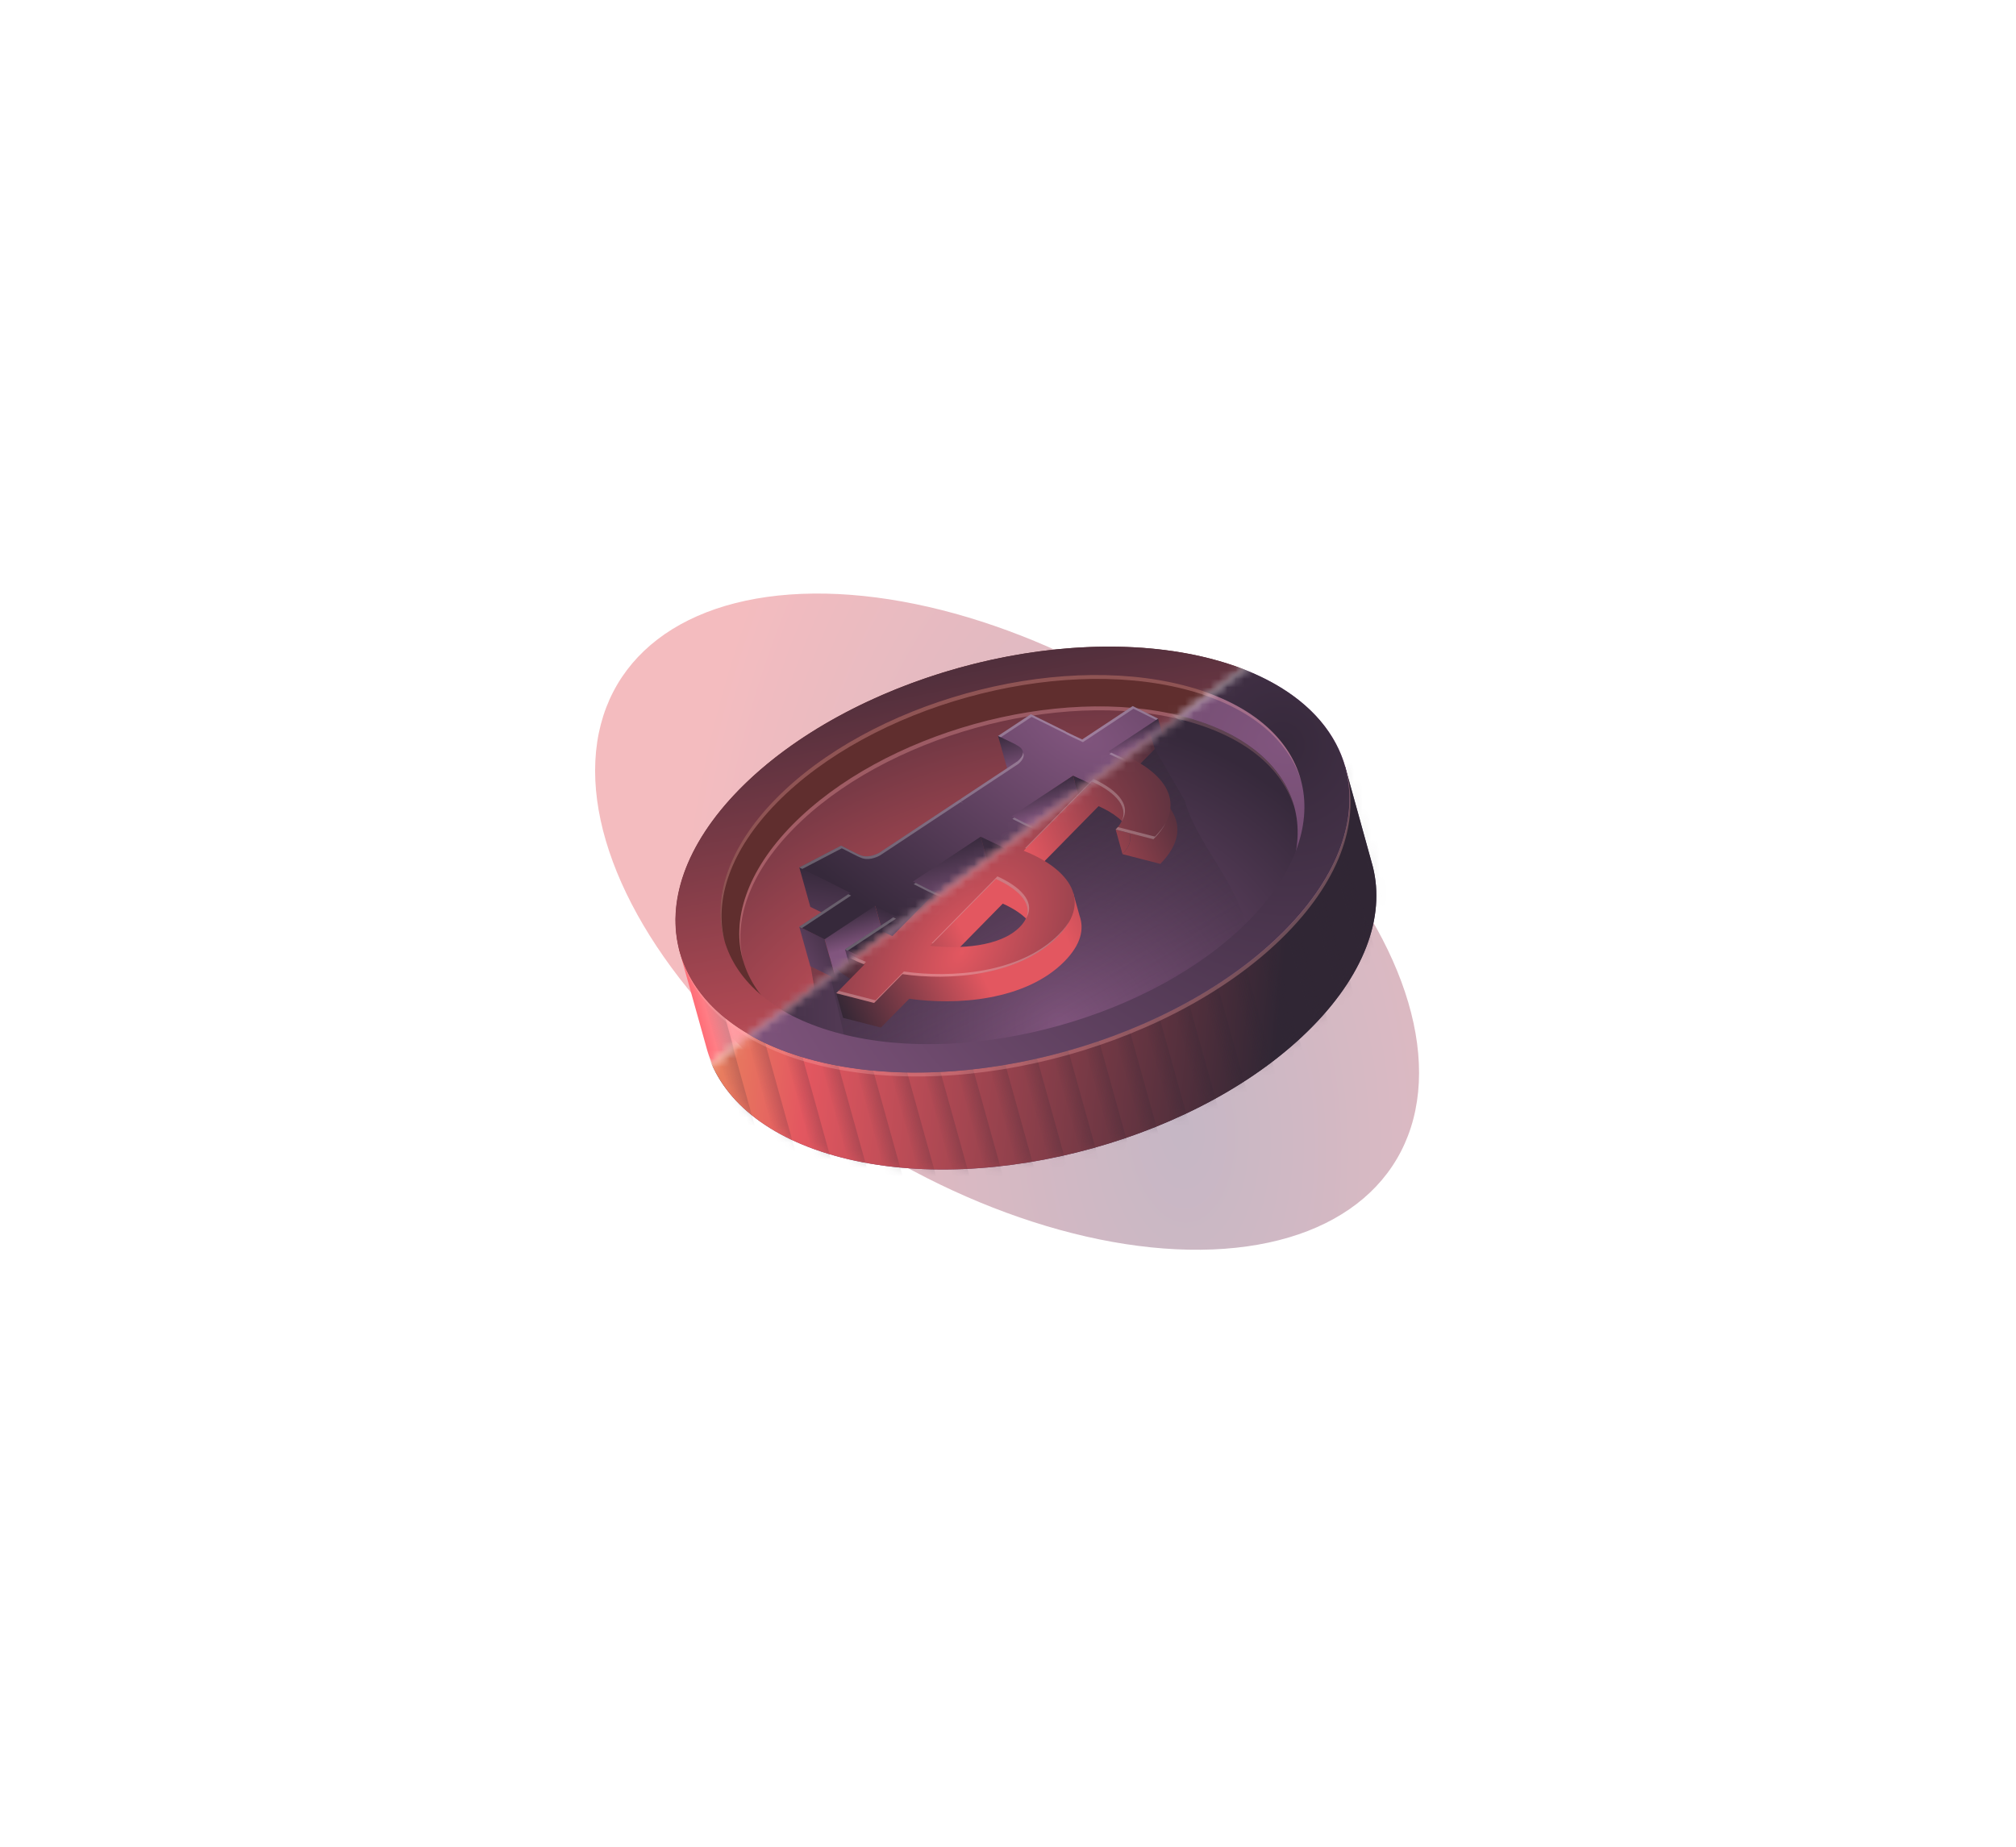 <svg fill="none" height="219" viewBox="0 0 239 219" width="239" xmlns="http://www.w3.org/2000/svg" xmlns:xlink="http://www.w3.org/1999/xlink"><filter id="a" color-interpolation-filters="sRGB" filterUnits="userSpaceOnUse" height="217.84" width="237.703" x=".55" y=".379"><feFlood flood-opacity="0" result="BackgroundImageFix"/><feBlend in="SourceGraphic" in2="BackgroundImageFix" mode="normal" result="shape"/><feGaussianBlur result="effect1_foregroundBlur_1_79" stdDeviation="35"/></filter><filter id="b" color-interpolation-filters="sRGB" filterUnits="userSpaceOnUse" height="30.866" width="66.451" x="87.346" y="83.472"><feFlood flood-opacity="0" result="BackgroundImageFix"/><feBlend in="SourceGraphic" in2="BackgroundImageFix" mode="normal" result="shape"/><feGaussianBlur result="effect1_foregroundBlur_1_79" stdDeviation=".146"/></filter><filter id="c" color-interpolation-filters="sRGB" filterUnits="userSpaceOnUse" height="48.173" width="80.081" x="80.363" y="79.753"><feFlood flood-opacity="0" result="BackgroundImageFix"/><feBlend in="SourceGraphic" in2="BackgroundImageFix" mode="normal" result="shape"/><feGaussianBlur result="effect1_foregroundBlur_1_79" stdDeviation=".146"/></filter><filter id="d" color-interpolation-filters="sRGB" filterUnits="userSpaceOnUse" height="29.547" width="48.498" x="94.481" y="83.456"><feFlood flood-opacity="0" result="BackgroundImageFix"/><feBlend in="SourceGraphic" in2="BackgroundImageFix" mode="normal" result="shape"/><feGaussianBlur result="effect1_foregroundBlur_1_79" stdDeviation=".136"/></filter><filter id="e" color-interpolation-filters="sRGB" filterUnits="userSpaceOnUse" height="31.358" width="66.895" x="87.078" y="83.247"><feFlood flood-opacity="0" result="BackgroundImageFix"/><feBlend in="SourceGraphic" in2="BackgroundImageFix" mode="normal" result="shape"/><feGaussianBlur result="effect1_foregroundBlur_1_79" stdDeviation=".26"/></filter><filter id="f" color-interpolation-filters="sRGB" filterUnits="userSpaceOnUse" height="48.643" width="80.532" x="80.096" y="79.526"><feFlood flood-opacity="0" result="BackgroundImageFix"/><feBlend in="SourceGraphic" in2="BackgroundImageFix" mode="normal" result="shape"/><feGaussianBlur result="effect1_foregroundBlur_1_79" stdDeviation=".26"/></filter><filter id="g" color-interpolation-filters="sRGB" filterUnits="userSpaceOnUse" height="34.023" width="42.694" x="95.994" y="85.391"><feFlood flood-opacity="0" result="BackgroundImageFix"/><feBlend in="SourceGraphic" in2="BackgroundImageFix" mode="normal" result="shape"/><feGaussianBlur result="effect1_foregroundBlur_1_79" stdDeviation=".242"/></filter><radialGradient id="h" cx="0" cy="0" gradientTransform="matrix(-28.591 49.28 -127.322 -73.869 73.778 36.94)" gradientUnits="userSpaceOnUse" r="1"><stop offset="0" stop-color="#6f4b6e"/><stop offset=".938" stop-color="#e35760"/></radialGradient><linearGradient id="i" gradientUnits="userSpaceOnUse" x1="168.425" x2="84.025" y1="105.054" y2="127.897"><stop offset="0" stop-color="#66536e"/><stop offset=".312" stop-color="#302634"/><stop offset=".589" stop-color="#c44b53"/><stop offset=".793" stop-color="#ff656f"/><stop offset=".952" stop-color="#ff9da3"/><stop offset="1" stop-color="#ff656f"/></linearGradient><linearGradient id="j"><stop offset="0" stop-color="#302634"/><stop offset="1" stop-color="#302634" stop-opacity="0"/></linearGradient><linearGradient id="k" gradientUnits="userSpaceOnUse" x1="2.022" x2="-.135" xlink:href="#j" y1="19.348" y2="19.346"/><linearGradient id="l" gradientUnits="userSpaceOnUse" x1="2.022" x2="-.135" xlink:href="#j" y1="15.893" y2="15.891"/><linearGradient id="m"><stop offset="0" stop-color="#e35760"/><stop offset="1" stop-color="#302634"/></linearGradient><radialGradient id="n" cx="0" cy="0" gradientTransform="matrix(-27.826 -75.802 62.933 -23.103 37.063 49.851)" gradientUnits="userSpaceOnUse" r="1" xlink:href="#m"/><linearGradient id="o"><stop offset="0" stop-color="#362a39"/><stop offset="1" stop-color="#362a39" stop-opacity="0"/></linearGradient><linearGradient id="p" gradientUnits="userSpaceOnUse" x1="123.496" x2="135.929" xlink:href="#o" y1="95.598" y2="118.056"/><linearGradient id="q" gradientUnits="userSpaceOnUse" x1="120.453" x2="107.277" xlink:href="#m" y1="133.963" y2="68.064"/><linearGradient id="r"><stop offset=".125" stop-color="#36293b"/><stop offset="1" stop-color="#81557e"/></linearGradient><linearGradient id="s" gradientUnits="userSpaceOnUse" x1="97.472" x2="95.104" xlink:href="#r" y1="100.822" y2="117.815"/><linearGradient id="t"><stop offset=".112" stop-color="#36293b"/><stop offset=".572" stop-color="#81557e"/></linearGradient><linearGradient id="u" gradientUnits="userSpaceOnUse" x1="100.142" x2="102.681" xlink:href="#t" y1="107" y2="116.13"/><linearGradient id="v"><stop offset="0" stop-color="#36293b"/><stop offset="1" stop-color="#81557e"/></linearGradient><linearGradient id="w" gradientUnits="userSpaceOnUse" x1="101.441" x2="91.332" xlink:href="#v" y1="111.364" y2="117.424"/><linearGradient id="x" gradientUnits="userSpaceOnUse" x1="104.706" x2="102.53" xlink:href="#r" y1="106.401" y2="114.394"/><linearGradient id="y" gradientUnits="userSpaceOnUse" x1="105.552" x2="108.125" xlink:href="#t" y1="109.651" y2="118.906"/><linearGradient id="z" gradientUnits="userSpaceOnUse" x1="106.862" x2="96.737" xlink:href="#v" y1="114.035" y2="120.104"/><linearGradient id="A" gradientUnits="userSpaceOnUse" x1="130.633" x2="144.745" y1="107.695" y2="103.751"><stop offset=".026" stop-color="#372a3c"/><stop offset=".263" stop-color="#372a3c"/><stop offset=".483" stop-color="#6f4a6e"/><stop offset=".934" stop-color="#462f45"/><stop offset="1" stop-color="#372a3c"/></linearGradient><linearGradient id="B" gradientUnits="userSpaceOnUse" x1="111.769" x2="136.657" y1="119.158" y2="112.202"><stop offset=".026" stop-color="#372a3c"/><stop offset=".263" stop-color="#372a3c"/><stop offset=".593" stop-color="#6f4a6e"/><stop offset=".934" stop-color="#462f45"/><stop offset="1" stop-color="#372a3c"/></linearGradient><linearGradient id="C" gradientUnits="userSpaceOnUse" x1="138.808" x2="141.176" xlink:href="#t" y1="87.732" y2="96.247"/><linearGradient id="D" gradientUnits="userSpaceOnUse" x1="132.798" x2="134.52" xlink:href="#t" y1="85.566" y2="91.759"/><linearGradient id="E"><stop offset=".112" stop-color="#36293b"/><stop offset=".897" stop-color="#81557e"/></linearGradient><linearGradient id="F" gradientUnits="userSpaceOnUse" x1="120.253" x2="121.98" xlink:href="#E" y1="85.811" y2="92.023"/><linearGradient id="G" gradientUnits="userSpaceOnUse" x1="111.408" x2="114.212" xlink:href="#E" y1="99.015" y2="109.098"/><linearGradient id="H" gradientUnits="userSpaceOnUse" x1="118.598" x2="112.356" xlink:href="#r" y1="96.421" y2="117.337"/><linearGradient id="I" gradientUnits="userSpaceOnUse" x1="122.386" x2="124.861" xlink:href="#t" y1="91.986" y2="100.886"/><linearGradient id="J" gradientUnits="userSpaceOnUse" x1="129.099" x2="124.56" xlink:href="#r" y1="90.081" y2="106.016"/><linearGradient id="K"><stop offset="0" stop-color="#81557e"/><stop offset="1" stop-color="#36293b"/></linearGradient><radialGradient id="L" cx="0" cy="0" gradientTransform="matrix(-16.674 26.663 -54.969 -34.376 127.666 86.707)" gradientUnits="userSpaceOnUse" r="1" xlink:href="#K"/><linearGradient id="M" gradientUnits="userSpaceOnUse" x1="168.366" x2="83.937" y1="105.07" y2="127.804"><stop offset="0" stop-color="#66536e"/><stop offset=".312" stop-color="#302634"/><stop offset=".58" stop-color="#594163"/><stop offset=".793" stop-color="#6f4a6e"/><stop offset=".952" stop-color="#7a5178"/><stop offset="1" stop-color="#332837"/></linearGradient><linearGradient id="N" gradientUnits="userSpaceOnUse" x1="49.912" x2="170.568" y1="134.287" y2="145.623"><stop offset="0" stop-color="#fbff5c"/><stop offset=".37" stop-color="#e35760"/><stop offset=".825" stop-color="#302634"/></linearGradient><linearGradient id="O" gradientUnits="userSpaceOnUse" x1="83.841" x2="81.684" xlink:href="#j" y1="132.397" y2="132.395"/><linearGradient id="P" gradientUnits="userSpaceOnUse" x1="89.44" x2="87.283" xlink:href="#j" y1="134.809" y2="134.808"/><linearGradient id="Q" gradientUnits="userSpaceOnUse" x1="93.122" x2="90.965" xlink:href="#j" y1="133.786" y2="133.784"/><linearGradient id="R" gradientUnits="userSpaceOnUse" x1="96.805" x2="94.647" xlink:href="#j" y1="132.762" y2="132.76"/><linearGradient id="S" gradientUnits="userSpaceOnUse" x1="100.487" x2="98.33" xlink:href="#j" y1="131.738" y2="131.736"/><linearGradient id="T" gradientUnits="userSpaceOnUse" x1="104.17" x2="102.013" xlink:href="#j" y1="130.713" y2="130.711"/><linearGradient id="U" gradientUnits="userSpaceOnUse" x1="107.851" x2="105.694" xlink:href="#j" y1="129.689" y2="129.687"/><linearGradient id="V" gradientUnits="userSpaceOnUse" x1="111.534" x2="109.377" xlink:href="#j" y1="128.666" y2="128.664"/><linearGradient id="W" gradientUnits="userSpaceOnUse" x1="115.217" x2="113.059" xlink:href="#j" y1="127.641" y2="127.64"/><linearGradient id="X" gradientUnits="userSpaceOnUse" x1="118.899" x2="116.742" xlink:href="#j" y1="126.617" y2="126.615"/><linearGradient id="Y" gradientUnits="userSpaceOnUse" x1="122.583" x2="120.426" xlink:href="#j" y1="125.593" y2="125.591"/><linearGradient id="Z" gradientUnits="userSpaceOnUse" x1="126.265" x2="124.107" xlink:href="#j" y1="124.569" y2="124.567"/><linearGradient id="aa" gradientUnits="userSpaceOnUse" x1="129.946" x2="127.789" xlink:href="#j" y1="123.546" y2="123.544"/><linearGradient id="ab" gradientUnits="userSpaceOnUse" x1="133.629" x2="131.472" xlink:href="#j" y1="122.52" y2="122.519"/><linearGradient id="ac" gradientUnits="userSpaceOnUse" x1="137.312" x2="135.154" xlink:href="#j" y1="121.497" y2="121.495"/><linearGradient id="ad" gradientUnits="userSpaceOnUse" x1="140.994" x2="138.837" xlink:href="#j" y1="120.472" y2="120.471"/><linearGradient id="ae" gradientUnits="userSpaceOnUse" x1="144.676" x2="142.519" xlink:href="#j" y1="119.449" y2="119.447"/><linearGradient id="af" gradientUnits="userSpaceOnUse" x1="148.359" x2="146.202" xlink:href="#j" y1="118.424" y2="118.422"/><linearGradient id="ag" gradientUnits="userSpaceOnUse" x1="152.042" x2="149.884" xlink:href="#j" y1="117.4" y2="117.398"/><linearGradient id="ah" gradientUnits="userSpaceOnUse" x1="155.724" x2="153.566" xlink:href="#j" y1="116.377" y2="116.375"/><linearGradient id="ai" gradientUnits="userSpaceOnUse" x1="159.406" x2="157.249" xlink:href="#j" y1="115.352" y2="115.351"/><linearGradient id="aj" gradientUnits="userSpaceOnUse" x1="160.661" x2="158.503" xlink:href="#j" y1="109.974" y2="109.973"/><radialGradient id="ak" cx="0" cy="0" gradientTransform="matrix(-29.815 55.572 -95.728 -51.359 48.68 8.909)" gradientUnits="userSpaceOnUse" r="1" xlink:href="#K"/><radialGradient id="al" cx="0" cy="0" gradientTransform="matrix(-40.446 -34.457 21.2 -24.886 45.091 45.007)" gradientUnits="userSpaceOnUse" r="1" xlink:href="#K"/><linearGradient id="am" gradientUnits="userSpaceOnUse" x1="123.465" x2="135.892" xlink:href="#o" y1="95.609" y2="118.061"/><radialGradient id="an" cx="0" cy="0" gradientTransform="matrix(-67.832 32.212 -33.862 -71.307 151.968 88.245)" gradientUnits="userSpaceOnUse" r="1" xlink:href="#v"/><linearGradient id="ao" gradientUnits="userSpaceOnUse" x1="144.215" x2="97.661" y1="94.781" y2="116.616"><stop offset="0" stop-color="#302634"/><stop offset=".45" stop-color="#e35760"/><stop offset=".66" stop-color="#e35760"/><stop offset="1" stop-color="#302634"/></linearGradient><radialGradient id="ap" cx="0" cy="0" gradientTransform="matrix(26.45 -37.649 22.293 15.662 114.036 112.878)" gradientUnits="userSpaceOnUse" r="1" xlink:href="#m"/><mask id="aq" height="95" maskUnits="userSpaceOnUse" width="104" x="47" y="37"><path d="m77.08 131.519-29.485-28.933 63.377-64.586 39.664 38.922z" fill="#d9d9d9"/></mask><mask id="ar" height="49" maskUnits="userSpaceOnUse" width="84" x="80" y="90"><path d="m99.844 137.241c17.892 4.592 42.88-2.357 55.809-15.52 6.55-6.669 8.75-13.653 6.999-19.518l-3.131-11.256-79.064 21.492 3.402 12.171c1.705 5.713 7.156 10.365 15.985 12.631z" fill="#b81a24"/></mask><mask id="as" height="95" maskUnits="userSpaceOnUse" width="104" x="77" y="76"><path d="m150.699 76.984 29.485 28.933-63.377 64.586-39.665-38.922z" fill="#d9d9d9"/></mask><mask id="at" height="49" maskUnits="userSpaceOnUse" width="84" x="80" y="90"><path d="m99.77 137.262c17.881 4.595 42.868-2.354 55.809-15.52 6.556-6.671 8.763-13.657 7.021-19.525l-3.117-11.26-79.064 21.493 3.386 12.175c1.697 5.715 7.142 10.369 15.964 12.637z" fill="#b81a24"/></mask><g filter="url(#a)"><ellipse cx="45.186" cy="43.11" fill="url(#h)" fill-opacity=".4" rx="45.186" ry="43.11" transform="matrix(.508 .861 -1 .01 139.547 69.955)"/></g><g mask="url(#aq)"><path d="m99.844 137.242c17.893 4.592 42.88-2.357 55.81-15.52 6.55-6.669 8.749-13.653 6.999-19.518l-3.131-11.256-79.064 21.492 3.402 12.171c1.705 5.713 7.156 10.365 15.985 12.631z" fill="url(#i)"/><g fill-opacity=".2" mask="url(#ar)"><path d="m0 0h1.911v40.061h-1.911z" fill="url(#k)" transform="matrix(.963 -.268 .269 .963 81.857 113.039)"/><g fill="url(#l)"><path d="m0 0h1.911v32.907h-1.911z" transform="matrix(.963 -.268 .269 .963 87.464 118.905)"/><path d="m0 0h1.911v32.907h-1.911z" transform="matrix(.963 -.268 .269 .963 91.147 117.881)"/><path d="m0 0h1.911v32.907h-1.911z" transform="matrix(.963 -.268 .269 .963 94.828 116.856)"/><path d="m0 0h1.911v32.907h-1.911z" transform="matrix(.963 -.268 .269 .963 98.511 115.832)"/><path d="m0 0h1.911v32.907h-1.911z" transform="matrix(.963 -.268 .269 .963 102.194 114.809)"/><path d="m0 0h1.911v32.907h-1.911z" transform="matrix(.963 -.268 .269 .963 105.877 113.785)"/><path d="m0 0h1.911v32.907h-1.911z" transform="matrix(.963 -.268 .269 .963 109.559 112.761)"/><path d="m0 0h1.911v32.907h-1.911z" transform="matrix(.963 -.268 .269 .963 113.241 111.737)"/><path d="m0 0h1.911v32.907h-1.911z" transform="matrix(.963 -.268 .269 .963 116.924 110.713)"/><path d="m0 0h1.911v32.907h-1.911z" transform="matrix(.963 -.268 .269 .963 120.606 109.689)"/><path d="m0 0h1.911v32.907h-1.911z" transform="matrix(.963 -.268 .269 .963 124.29 108.664)"/><path d="m0 0h1.911v32.907h-1.911z" transform="matrix(.963 -.268 .269 .963 127.97 107.64)"/><path d="m0 0h1.911v32.907h-1.911z" transform="matrix(.963 -.268 .269 .963 131.654 106.617)"/><path d="m0 0h1.911v32.907h-1.911z" transform="matrix(.963 -.268 .269 .963 135.336 105.592)"/><path d="m0 0h1.911v32.907h-1.911z" transform="matrix(.963 -.268 .269 .963 139.018 104.568)"/><path d="m0 0h1.911v32.907h-1.911z" transform="matrix(.963 -.268 .269 .963 142.701 103.544)"/><path d="m0 0h1.911v32.907h-1.911z" transform="matrix(.963 -.268 .269 .963 146.384 102.519)"/><path d="m0 0h1.911v32.907h-1.911z" transform="matrix(.963 -.268 .269 .963 150.065 101.495)"/></g></g><circle cx="33.428" cy="33.428" fill="#602e2e" r="33.428" transform="matrix(.969 .249 -.7 .713 111.062 69.775)"/><ellipse cx="27.672" cy="27.724" fill="url(#n)" rx="27.672" ry="27.724" transform="matrix(.969 .249 -.7 .713 113.348 78.05)"/><g filter="url(#b)"><path clip-rule="evenodd" d="m153.504 95.819c-1.419-4.717-5.923-8.554-13.209-10.424-14.811-3.801-35.511 1.968-46.235 12.885-5.278 5.373-7.155 10.992-5.936 15.766-1.465-4.871.36-10.679 5.808-16.226 10.724-10.917 31.424-16.686 46.235-12.885 7.522 1.93 12.078 5.958 13.337 10.884z" fill="#ffadad" fill-opacity=".3" fill-rule="evenodd"/></g><path d="m97.832 124.697-1.75-10.244 13.139-5.312 6.274-11.881 11.753-4.395 16.879-.189c1.46 5.225 2.835 12.164 3.917 18.057-28.081 21.499-38.414 14.382-50.212 13.964z" fill="url(#p)" fill-opacity=".5"/><path d="m152.445 110.239c-12.93 13.164-37.917 20.112-55.809 15.52-17.893-4.592-21.915-18.985-8.985-32.149 12.931-13.164 37.917-20.112 55.81-15.52 17.892 4.592 21.915 18.986 8.985 32.149zm-60.469-15.519c-11.204 11.406-7.718 23.878 7.786 27.857 15.504 3.979 37.154-2.042 48.358-13.448 11.204-11.406 7.718-23.878-7.785-27.857-15.504-3.979-37.154 2.042-48.358 13.448z" fill="url(#q)"/><g filter="url(#c)"><path clip-rule="evenodd" d="m96.637 125.759c17.892 4.592 42.879-2.356 55.809-15.52 6.385-6.5 8.636-13.3 7.124-19.072 1.758 5.868-.44 12.858-6.995 19.531-12.93 13.164-37.917 20.112-55.81 15.52-9.057-2.324-14.56-7.16-16.11-13.077 1.709 5.708 7.159 10.354 15.981 12.618zm-10.712-14.085c-1.539-5.091.361-11.16 6.053-16.954 11.204-11.406 32.854-17.427 48.358-13.448 7.863 2.018 12.635 6.221 13.967 11.362-1.491-4.931-6.21-8.945-13.838-10.903-15.504-3.979-37.155 2.042-48.358 13.448-5.521 5.621-7.475 11.501-6.181 16.495z" fill="#ffadad" fill-opacity=".3" fill-rule="evenodd"/></g><path d="m94.761 102.865 1.306 4.673 2.764 1.367 3.114-3.479c-.486-.247-.926-.474-.926-.474z" fill="url(#s)"/><path d="m99.07 116.054 5.993-3.965-.425-1.521-.904-3.232-5.989 3.979z" fill="url(#u)"/><path d="m96.061 114.565 3.008 1.49-1.325-4.74-2.988-1.417z" fill="url(#w)"/><path d="m103.734 107.336 2.751 1.142c-.195.52-.491 1.299-.763 2.003l-1.084.087z" fill="url(#x)"/><path d="m104.424 118.84 6.153-4.03-1.344-4.83-6.115 4.186z" fill="url(#y)"/><path d="m101.475 117.243 3.012 1.491-1.307-4.675-3.013-1.493z" fill="url(#z)"/><path d="m130.445 107.022c2.824.15 5.812-.565 8.715-2.782l.001.001c1.852-1.411 2.486-2.704 2.284-3.904l-1.342-4.799-2.076.997-3.864 3.618-5.062 2.059z" fill="url(#A)"/><path d="m110.532 114.734c5.415 2.273 10.504 3.005 16.696-.585 3.494-2.025 4.672-3.74 4.364-5.265l-1.407-5.036-7.754 4.33-6.703 1.474-6.54.252z" fill="url(#B)"/><path d="m142.705 87.892 1.308 4.68-4.895 3.24-2.116-2.084-.937-1.615.59-.482z" fill="url(#C)"/><path d="m137.292 85.221 1.305 4.671-7.216 1.293-2.216-1.706c1.032-.635 3.154-1.939 3.386-2.071.232-.132 3.257-1.513 4.741-2.188z" fill="url(#D)"/><path d="m123.519 89.366-3.892 2.577-1.31-4.685 4.835 1.352z" fill="url(#F)"/><path d="m109.539 109.205 8.025-5.311-1.327-4.748-8.252 5.28z" fill="url(#G)"/><path d="m118.314 104.249c-.29-.134-.546-.252-.751-.354l-1.402-5.018 6.75 2.121-.147 5.93c-1.118-1.137-3.133-2.07-4.449-2.678z" fill="url(#H)"/><path d="m128.514 96.646-1.313-4.698-8.295 5.366 3.951 3.076z" fill="url(#I)"/><path d="m133.062 95.853c.068.242-.975 1.655-1.506 2.331l-3.041-1.537-1.314-4.699 2.575 1.046 2.263.974c.313.528.956 1.643 1.023 1.886z" fill="url(#J)"/><path clip-rule="evenodd" d="m137.854 99.566c3.973-3.027 2.341-5.509-1.134-7.705l5.988-3.963-3.013-1.49-5.831 3.859c-.79-.392-1.619-.779-2.442-1.165l5.869-3.884-3.01-1.49-5.987 3.962c-.668-.312-1.323-.619-1.948-.928l.018-.013-4.152-2.057-3.892 2.577s2.275 1.067 2.188 1.081c1.22.604.761 1.368.136 1.914l-6.822 4.515c.084.042.189.099.293.174l-.317-.157-9.559 6.325c-.518.281-1.484.659-2.339.239-.002.046-2.188-1.084-2.188-1.084l-4.952 2.586 3.921 1.939c.442.22.875.44 1.302.659h0c.277.141.552.282.826.42l-6.055 4.01 3.008 1.489 5.994-3.966c.804.422 1.596.823 2.377 1.209l-5.966 3.947 3.012 1.49 6.046-4.001c5.415 2.273 10.504 3.005 16.696-.585 4.989-2.891 5.256-5.151 3.218-7.127 2.824.151 5.812-.564 8.715-2.781zm-17.165 6.486c-4.153 2.75-9.455.021-11.878-1.227-.217-.112-.411-.212-.579-.295l8.025-5.31c.205.102.461.22.752.354 2.598 1.203 7.925 3.668 3.681 6.478zm-.269-9.014c2.017 1.046 6.415 3.325 10.19.827 3.862-2.555-.594-4.599-2.769-5.598-.245-.112-.461-.211-.633-.296l-7.277 4.817c.141.07.305.155.489.25z" fill="url(#L)" fill-rule="evenodd"/><g filter="url(#d)"><path clip-rule="evenodd" d="m129.451 102.674c-.075-.003-.149-.006-.224-.01.504.488.866.993 1.052 1.521-.112-.525-.399-1.027-.828-1.511zm-28.96 10.057 5.73-3.792c-.108-.053-.216-.107-.324-.161l-5.731 3.792zm-5.413-2.68-.325-.16 5.823-3.856c.108.054.215.108.322.162zm.039-7.012 4.684-2.446s2.186 1.131 2.189 1.084c.854.421 1.82.042 2.339-.239l9.558-6.324.317.157c-.103-.075-.209-.132-.292-.174l6.821-4.515c.443-.388.803-.885.54-1.357.01.371-.284.739-.629 1.04l-6.822 4.515c.084.042.189.099.293.174l-.317-.157-9.559 6.325c-.518.281-1.484.659-2.339.239-.002.046-2.188-1.084-2.188-1.084l-4.952 2.586zm23.534-15.614 3.65-2.417 4.152 2.057-.018.013c.625.309 1.28.616 1.948.928l5.987-3.962 2.686 1.329.235-.156-3.01-1.49-5.987 3.962c-.668-.312-1.323-.619-1.948-.928l.018-.013-4.152-2.057-3.893 2.577s.133.062.332.156zm13.103 1.832-.243.161c.824.385 1.652.773 2.443 1.165l5.83-3.859 2.688 1.33.236-.156-3.013-1.49-5.831 3.859c-.684-.339-1.396-.675-2.11-1.009zm5.253 2.789-.198.131c1.653 1.045 2.889 2.154 3.303 3.356-.275-1.253-1.457-2.405-3.105-3.487zm-28.196 12.779c2.423 1.248 7.725 3.977 11.878 1.227l.001.001c1.299-.861 1.701-1.689 1.56-2.458.325.857.009 1.794-1.47 2.774h-.001c-4.154 2.75-9.455.02-11.879-1.228-.217-.111-.411-.211-.579-.294l.233-.154c.082.042.167.086.257.132zm21.799-6.96c-3.775 2.498-8.173.218-10.19-.827-.058-.03-.114-.059-.168-.087l-.232.153c.142.07.306.155.489.25 2.018 1.046 6.416 3.325 10.191.827 1.423-.942 1.716-1.814 1.41-2.59.118.694-.267 1.458-1.5 2.274z" fill="#fff" fill-opacity=".25" fill-rule="evenodd"/></g></g><g mask="url(#as)"><path d="m99.77 137.263c17.881 4.595 42.868-2.354 55.809-15.52 6.556-6.67 8.763-13.657 7.021-19.524l-3.117-11.261-79.064 21.492 3.386 12.175c1.697 5.715 7.142 10.37 15.964 12.637z" fill="url(#M)"/><path d="m99.77 137.263c17.881 4.595 42.868-2.354 55.809-15.52 6.556-6.67 8.763-13.657 7.021-19.524l-3.117-11.261-79.064 21.492 3.386 12.175c1.697 5.715 7.142 10.37 15.964 12.637z" fill="url(#N)"/><g fill-opacity=".2" mask="url(#at)"><path d="m81.819 113.051h1.911v40.058h-1.911z" fill="url(#O)" transform="matrix(.963 -.268 .268 .963 -27.298 26.055)"/><path d="m87.418 118.918h1.911v32.905h-1.911z" fill="url(#P)" transform="matrix(.963 -.268 .268 .963 -28.665 27.77)"/><path d="m91.1 117.895h1.911v32.905h-1.911z" fill="url(#Q)" transform="matrix(.963 -.268 .268 .963 -28.257 28.719)"/><path d="m94.782 116.87h1.911v32.905h-1.911z" fill="url(#R)" transform="matrix(.963 -.268 .268 .963 -27.847 29.668)"/><path d="m98.465 115.847h1.911v32.905h-1.911z" fill="url(#S)" transform="matrix(.963 -.268 .268 .963 -27.439 30.617)"/><path d="m102.148 114.821h1.911v32.905h-1.911z" fill="url(#T)" transform="matrix(.963 -.268 .268 .963 -27.029 31.566)"/><path d="m105.829 113.798h1.911v32.905h-1.911z" fill="url(#U)" transform="matrix(.963 -.268 .268 .963 -26.62 32.515)"/><path d="m109.512 112.774h1.911v32.905h-1.911z" fill="url(#V)" transform="matrix(.963 -.268 .268 .963 -26.211 33.464)"/><path d="m113.194 111.75h1.911v32.905h-1.911z" fill="url(#W)" transform="matrix(.963 -.268 .268 .963 -25.802 34.414)"/><path d="m116.877 110.726h1.911v32.905h-1.911z" fill="url(#X)" transform="matrix(.963 -.268 .268 .963 -25.393 35.363)"/><path d="m120.561 109.701h1.911v32.905h-1.911z" fill="url(#Y)" transform="matrix(.963 -.268 .268 .963 -24.984 36.312)"/><path d="m124.242 108.678h1.911v32.905h-1.911z" fill="url(#Z)" transform="matrix(.963 -.268 .268 .963 -24.575 37.261)"/><path d="m127.924 107.654h1.911v32.905h-1.911z" fill="url(#aa)" transform="matrix(.963 -.268 .268 .963 -24.166 38.21)"/><path d="m131.607 106.629h1.911v32.905h-1.911z" fill="url(#ab)" transform="matrix(.963 -.268 .268 .963 -23.757 39.16)"/><path d="m135.289 105.605h1.911v32.905h-1.911z" fill="url(#ac)" transform="matrix(.963 -.268 .268 .963 -23.348 40.109)"/><path d="m138.972 104.581h1.911v32.905h-1.911z" fill="url(#ad)" transform="matrix(.963 -.268 .268 .963 -22.939 41.058)"/><path d="m142.654 103.558h1.911v32.905h-1.911z" fill="url(#ae)" transform="matrix(.963 -.268 .268 .963 -22.53 42.007)"/><path d="m146.337 102.532h1.911v32.905h-1.911z" fill="url(#af)" transform="matrix(.963 -.268 .268 .963 -22.121 42.956)"/><path d="m150.019 101.509h1.911v32.905h-1.911z" fill="url(#ag)" transform="matrix(.963 -.268 .268 .963 -21.712 43.906)"/><path d="m153.701 100.485h1.911v32.905h-1.911z" fill="url(#ah)" transform="matrix(.963 -.268 .268 .963 -21.303 44.855)"/><path d="m157.384 99.461h1.911v32.905h-1.911z" fill="url(#ai)" transform="matrix(.963 -.268 .268 .963 -20.894 45.804)"/><path d="m158.639 89.707h1.911v41.965h-1.911z" fill="url(#aj)" transform="matrix(.963 -.268 .268 .963 -18.235 45.784)"/></g><ellipse cx="33.429" cy="33.429" fill="url(#ak)" rx="33.429" ry="33.429" transform="matrix(.969 .249 -.701 .713 111.065 69.775)"/><ellipse cx="27.672" cy="27.724" fill="url(#al)" rx="27.672" ry="27.724" transform="matrix(.969 .249 -.701 .713 113.341 78.053)"/><g filter="url(#e)"><path clip-rule="evenodd" d="m153.452 95.797c-1.423-4.705-5.917-8.533-13.184-10.4-14.801-3.804-35.501 1.965-46.234 12.885-5.294 5.386-7.174 11.019-5.945 15.802-1.475-4.879.353-10.701 5.817-16.26 10.733-10.92 31.433-16.689 46.234-12.885 7.502 1.928 12.048 5.944 13.312 10.858z" fill="#ffadad" fill-opacity=".2" fill-rule="evenodd"/></g><path d="m100.558 124.89-3.313-14.29 10.503 2.326 8.469-9.7-3.854-5.354 2.758-3.783 21.789-5.273 3.534 6.098c1.454 5.227 6.466 9.942 7.542 15.837-28.097 21.503-35.635 14.558-47.428 14.139z" fill="url(#am)" fill-opacity=".5"/><path d="m152.385 110.256c-12.941 13.167-37.928 20.115-55.809 15.52-17.881-4.595-21.885-18.994-8.944-32.161 12.942-13.167 37.928-20.116 55.809-15.52 17.882 4.595 21.886 18.994 8.944 32.161zm-60.43-15.53c-11.214 11.409-7.744 23.885 7.75 27.867 15.493 3.982 37.144-2.039 48.358-13.448 11.213-11.409 7.744-23.885-7.75-27.867s-37.144 2.039-48.358 13.448z" fill="url(#an)"/><g filter="url(#f)"><path clip-rule="evenodd" d="m96.578 125.773c17.881 4.596 42.867-2.353 55.809-15.52 6.391-6.502 8.649-13.305 7.144-19.079 1.75 5.87-.455 12.862-7.016 19.537-12.942 13.167-37.929 20.116-55.81 15.52-9.051-2.326-14.546-7.163-16.088-13.081 1.702 5.709 7.144 10.358 15.961 12.623zm-10.692-14.09c-1.533-5.093.375-11.164 6.071-16.96 11.213-11.409 32.864-17.43 48.358-13.448 7.858 2.019 12.623 6.224 13.949 11.366-1.485-4.933-6.197-8.949-13.821-10.908-15.493-3.982-37.144 2.039-48.358 13.448-5.526 5.623-7.487 11.505-6.199 16.502z" fill="#ffadad" fill-opacity=".3" fill-rule="evenodd"/></g><path d="m132.263 98.367.811 2.918c.866-.88 1.067-1.722.847-2.494z" fill="url(#ao)"/><path clip-rule="evenodd" d="m133.074 101.285 4.485 1.153c4.605-4.685.527-8.409-4.024-10.195l3.362-3.42-.815-2.928-7.032 5.195-12.077-1.192-9.021 7.492.812 2.921c.473 2.345 2.995 4.255 5.907 5.408l-8.067 8.207c-2.84-1.249-5.065-3.419-2.832-5.692l-.807-2.9-6.363 3.867.779 2.8c.476 2.221 2.79 4.093 5.919 5.288l-4.162.49.812 2.918 4.485 1.153 3.36-3.419c5.518.802 13.798.251 18.403-4.434 1.963-1.997 2.348-3.82 1.791-5.393l-.745-2.678-4.144-3.067 7.142-7.266c1.646.737 3.297 1.86 3.679 3.198.22.771.019 1.613-.847 2.494zm-7.317-6.844c-3.371-.372-8.255-.175-10.623 2.234-2.268 2.307.17 4.482 2.834 5.69zm-14.668 20.638c3.371.372 8.256.175 10.624-2.234s-.238-4.531-2.833-5.692z" fill="url(#ao)" fill-rule="evenodd"/><path d="m132.262 98.364 4.485 1.153c4.605-4.685.527-8.409-4.024-10.195l3.361-3.42-4.485-1.153-3.361 3.42c-5.518-.802-13.797-.253-18.402 4.432-4.392 4.468-.697 8.329 4.023 10.197l-8.067 8.207c-2.84-1.249-5.066-3.42-2.832-5.692l-4.485-1.152c-4.202 4.275-1.247 8.199 4.013 10.206l-3.35 3.409 4.486 1.153 3.359-3.419c5.519.802 13.799.251 18.404-4.434 4.604-4.685.526-8.409-4.025-10.195l8.069-8.209c2.595 1.161 5.2 3.283 2.832 5.692zm-17.941-4.611c2.368-2.409 7.253-2.606 10.624-2.234l-7.79 7.925c-2.664-1.208-5.101-3.384-2.834-5.691zm6.58 16.17c-2.369 2.409-7.253 2.606-10.624 2.234l7.791-7.926c2.595 1.161 5.201 3.282 2.833 5.692z" fill="url(#ap)"/><g filter="url(#g)"><path clip-rule="evenodd" d="m132.959 97.412c.972-2.009-1.283-3.734-3.529-4.739l-7.799 7.935c-.031-.013-.063-.025-.094-.037l8.068-8.209c2.362 1.057 4.733 2.909 3.354 5.05zm-.435.664c-.079.096-.167.192-.262.289l4.485 1.153c.652-.663 1.129-1.306 1.456-1.927-.315.524-.737 1.063-1.28 1.616zm.469-9.028 3.092-3.146-.105-.027-3.081 3.135c.031.012.062.025.094.037zm-6.151 20.102c-.315.524-.738 1.063-1.281 1.616-4.604 4.685-12.885 5.236-18.403 4.434l-3.36 3.418-4.381-1.126-.28.285 4.485 1.152 3.36-3.418c5.518.802 13.798.251 18.403-4.434.651-.662 1.129-1.306 1.456-1.927zm-24.449 5.182.27-.275c-4.476-1.708-7.284-4.805-5.43-8.325-2.177 3.623.608 6.833 5.16 8.6zm.481-9.04c-.177.216-.316.43-.418.643.132-.206.299-.413.504-.621zm10.891-2.53.269-.274c-4.051-1.604-7.348-4.676-5.421-8.34-2.27 3.773 1.03 6.954 5.152 8.614zm11.355-11.553c-3.37-.372-8.255-.175-10.623 2.234-.304.309-.523.616-.669.918.13-.201.293-.404.494-.607 2.34-2.381 7.139-2.601 10.505-2.247zm-3.522 17.762c.971-2.008-1.283-3.733-3.53-4.739l-7.497 7.628c-.04-.004-.079-.008-.118-.012l7.791-7.927c2.361 1.057 4.732 2.91 3.354 5.05z" fill="#fff" fill-opacity=".25" fill-rule="evenodd"/></g></g></svg>